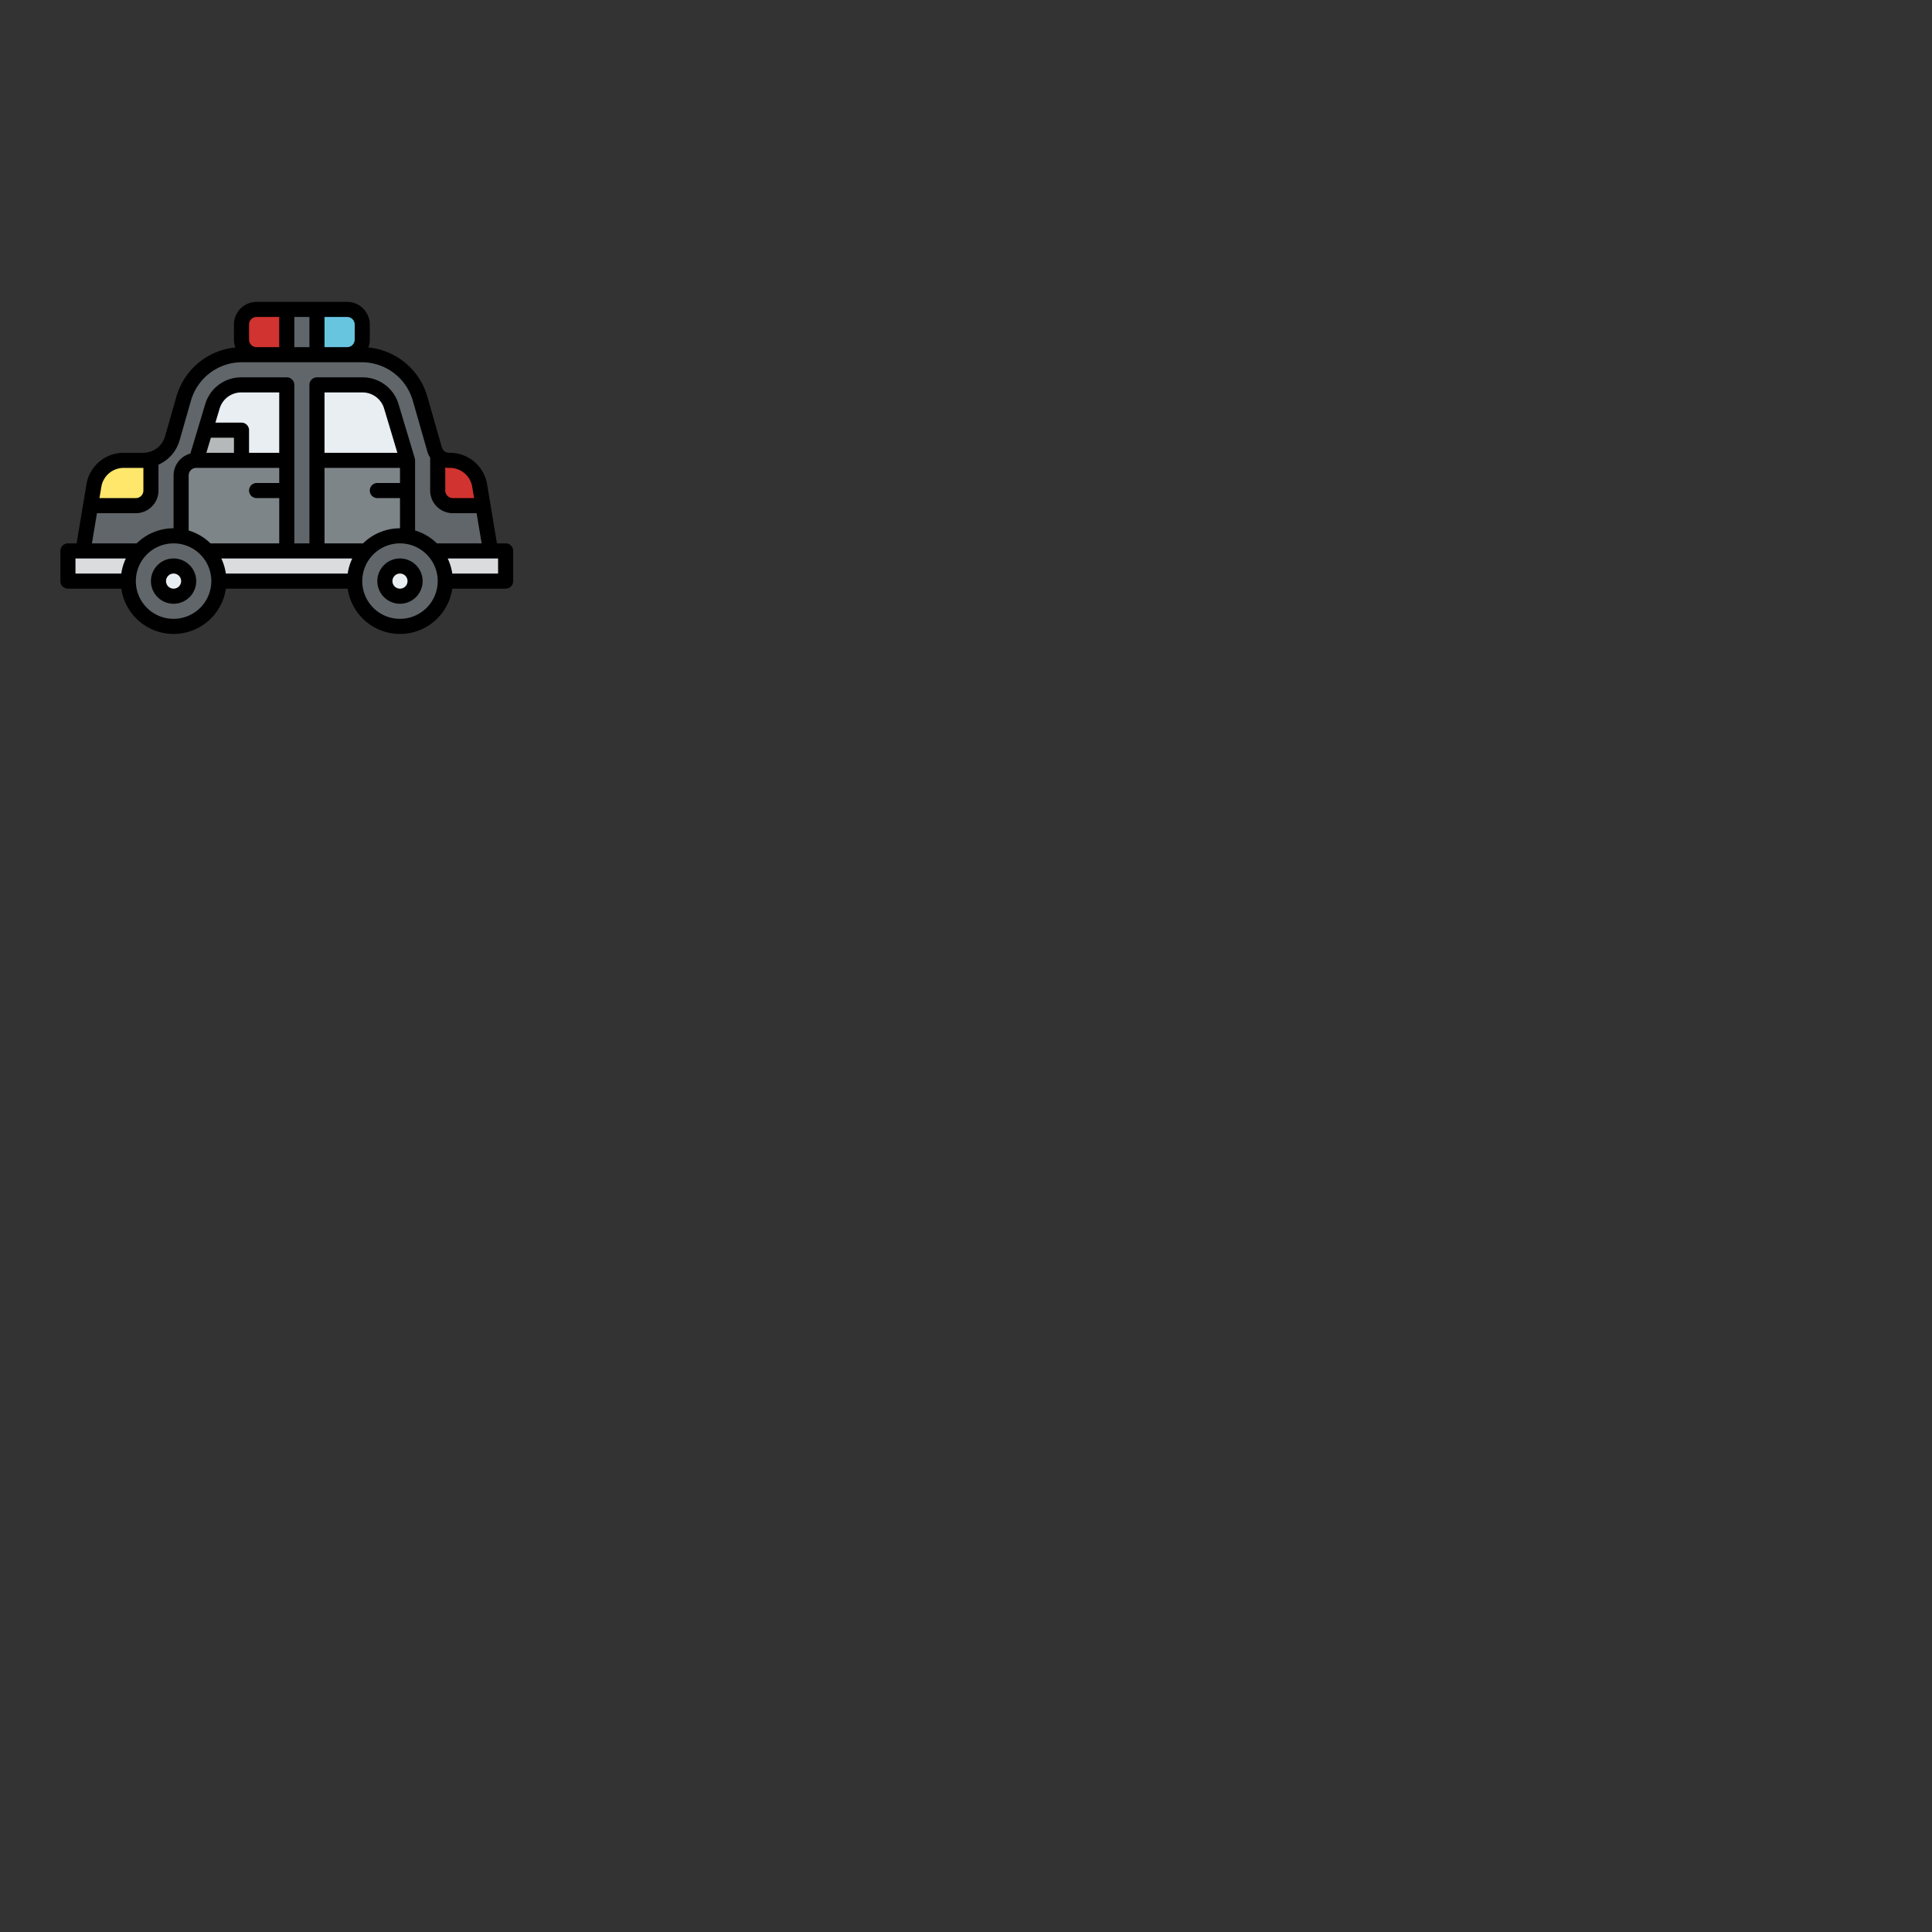 <?xml version="1.0" encoding="UTF-8" standalone="no"?>
<svg
   xmlns:dc="http://purl.org/dc/elements/1.1/"
   xmlns:cc="http://creativecommons.org/ns#"
   xmlns:rdf="http://www.w3.org/1999/02/22-rdf-syntax-ns#"
   xmlns:svg="http://www.w3.org/2000/svg"
   xmlns="http://www.w3.org/2000/svg"
   xmlns:sodipodi="http://sodipodi.sourceforge.net/DTD/sodipodi-0.dtd"
   xmlns:inkscape="http://www.inkscape.org/namespaces/inkscape"
   id="Filled"
   height="512"
   viewBox="0 0 512 512"
   width="512"
   version="1.1"
   sodipodi:docname="carro2.svg"
   inkscape:version="1.0 (6e3e5246a0, 2020-05-07)">
  <rect x="0" y="0" width="512" height="512" fill="#333333" stroke="none"/>
  <defs
     id="defs45" />
  <sodipodi:namedview
     inkscape:document-rotation="0"
     pagecolor="#ffffff"
     bordercolor="#666666"
     borderopacity="1"
     objecttolerance="10"
     gridtolerance="10"
     guidetolerance="10"
     inkscape:pageopacity="0"
     inkscape:pageshadow="2"
     inkscape:window-width="1294"
     inkscape:window-height="704"
     id="namedview43"
     showgrid="false"
     inkscape:zoom="1.0898438"
     inkscape:cx="256"
     inkscape:cy="256"
     inkscape:window-x="72"
     inkscape:window-y="27"
     inkscape:window-maximized="1"
     inkscape:current-layer="Filled" />
  <g
     id="g69"
     transform="matrix(0.25,0,0,0.25,12,60)">
    <path
       id="path2"
       fill="#606669"
       d="M 428.068,248 A 16,16 0 0 1 412.684,236.4 L 397.26,182.42 A 64,64 0 0 0 335.72,136 H 208.28 a 64,64 0 0 0 -61.54,46.42 l -12.108,42.372 A 32,32 0 0 1 103.863,248 H 83.11 A 32.015,32.015 0 0 0 51.54,274.74 L 48,296 40,344 h 432 l -8,-48 -3.54,-21.26 A 32.015,32.015 0 0 0 428.89,248 Z" />
    <path
       id="path4"
       fill="#dadcde"
       d="m 24,344 h 464 v 32 H 24 Z" />
    <circle
       id="circle6"
       r="48"
       fill="#606669"
       cy="376"
       cx="136" />
    <circle
       id="circle8"
       r="16"
       fill="#e9eef2"
       cy="376"
       cx="136" />
    <circle
       id="circle10"
       r="48"
       fill="#606669"
       cy="376"
       cx="376" />
    <g
       id="g18"
       fill="#e9eef2">
      <circle
         id="circle12"
         r="16"
         cy="376"
         cx="376" />
      <path
         id="path14"
         d="m 256,248 h -96 l 17.158,-57.195 A 32,32 0 0 1 207.809,168 H 256 Z" />
      <path
         id="path16"
         d="m 288,248 h 96 L 366.842,190.805 A 32,32 0 0 0 336.191,168 H 288 Z" />
    </g>
    <rect
       id="rect20"
       y="88"
       x="208"
       width="128"
       rx="16"
       height="48"
       fill="#d13330" />
    <path
       id="path22"
       fill="#67c5e0"
       d="m 336,104 v 16 a 16,16 0 0 1 -16,16 H 288 V 88 h 32 a 16,16 0 0 1 16,16 z" />
    <path
       id="path24"
       fill="#606669"
       d="m 256,88 h 32 v 48 h -32 z" />
    <path
       id="path26"
       fill="#7e8589"
       d="m 256,248 v 96 H 171.77 A 47.806,47.806 0 0 0 144,328.67 V 264 a 16,16 0 0 1 16,-16 z" />
    <path
       id="path28"
       fill="#b6b9ba"
       d="M 169.6,216 H 208 v 32 h -48" />
    <path
       id="path30"
       fill="#7e8589"
       d="m 384,248 v 80.67 A 48,48 0 0 0 340.23,344 H 288 v -96 z" />
    <path
       id="path32"
       fill="#d13330"
       d="m 464,296 h -32 a 16,16 0 0 1 -16,-16 v -37.49 a 16.027,16.027 0 0 0 12.07,5.49 h 0.82 a 32.015,32.015 0 0 1 31.57,26.74 z" />
    <path
       id="path34"
       fill="#ffe76c"
       d="M 103.86,248 H 83.11 A 32.015,32.015 0 0 0 51.54,274.74 L 48,296 h 48 a 16,16 0 0 0 16,-16 v -33.06 a 31.386,31.386 0 0 1 -8.14,1.06 z" />
    <path
       id="path36"
       d="m 488,336 h -9.223 L 468.351,273.421 A 39.894,39.894 0 0 0 428.89,240 h -0.822 a 8.036,8.036 0 0 1 -7.692,-5.8 L 404.952,180.225 A 72.342,72.342 0 0 0 342.505,128.338 23.892,23.892 0 0 0 344,120 V 104 A 24.027,24.027 0 0 0 320,80 h -96 a 24.027,24.027 0 0 0 -24,24 v 16 a 23.892,23.892 0 0 0 1.5,8.336 72.342,72.342 0 0 0 -62.447,51.886 L 126.94,222.594 A 24.1,24.1 0 0 1 103.863,240 H 83.11 A 39.893,39.893 0 0 0 43.649,273.426 L 33.223,336 H 24 a 8,8 0 0 0 -8,8 v 32 a 8,8 0 0 0 8,8 h 56.581 a 55.992,55.992 0 0 0 110.838,0 h 129.162 a 55.992,55.992 0 0 0 110.838,0 H 488 a 8,8 0 0 0 8,-8 v -32 a 8,8 0 0 0 -8,-8 z m -64,-80.356 a 23.74,23.74 0 0 0 4.068,0.356 h 0.822 a 23.941,23.941 0 0 1 23.679,20.055 L 454.559,288 H 432 a 8.009,8.009 0 0 1 -8,-8 z M 296,96 h 24 a 8.009,8.009 0 0 1 8,8 v 16 a 8.009,8.009 0 0 1 -8,8 h -24 z m -32,0 h 16 v 32 h -16 z m -48,8 a 8.009,8.009 0 0 1 8,-8 h 24 v 32 h -24 a 8.009,8.009 0 0 1 -8,-8 z M 59.431,276.06 A 23.941,23.941 0 0 1 83.11,256 H 103.863 104 v 24 a 8.009,8.009 0 0 1 -8,8 H 57.441 Z M 80.581,368 H 32 v -16 h 53.414 a 55.52,55.52 0 0 0 -4.833,16 z M 136,416 a 40,40 0 1 1 40,-40 40.045,40.045 0 0 1 -40,40 z m 39.138,-80 A 56.025,56.025 0 0 0 152,322.341 V 264 a 8.009,8.009 0 0 1 8,-8 h 88 v 16 h -24 a 8,8 0 0 0 0,16 h 24 v 48 z M 208,208 h -27.648 l 4.469,-14.9 A 23.851,23.851 0 0 1 207.809,176 H 248 v 64 h -32 v -24 a 8,8 0 0 0 -8,-8 z m -8,16 v 16 h -29.248 l 4.8,-16 z M 320.581,368 H 191.419 a 55.52,55.52 0 0 0 -4.833,-16 h 138.828 a 55.52,55.52 0 0 0 -4.833,16 z M 296,336 v -80 h 80 v 16 h -24 a 8,8 0 0 0 0,16 h 24 v 32 a 55.8,55.8 0 0 0 -39.138,16 z m 0,-96 v -64 h 40.191 a 23.851,23.851 0 0 1 22.988,17.1 l 14.069,46.9 z m 80,176 a 40,40 0 1 1 40,-40 40.045,40.045 0 0 1 -40,40 z m 39.138,-80 A 56.025,56.025 0 0 0 392,322.341 V 248 h -0.013 a 8,8 0 0 0 -0.324,-2.3 L 374.5,188.506 A 39.754,39.754 0 0 0 336.191,160 H 288 a 8,8 0 0 0 -8,8 V 336 H 264 V 168 a 8,8 0 0 0 -8,-8 H 207.809 A 39.754,39.754 0 0 0 169.5,188.506 l -15.7,52.309 A 24.041,24.041 0 0 0 136,264 v 56 A 55.8,55.8 0 0 0 96.862,336 H 49.443 l 5.332,-32 H 96 a 24.028,24.028 0 0 0 24,-24 v -27.438 a 40.146,40.146 0 0 0 22.324,-25.572 l 12.109,-42.373 A 56.236,56.236 0 0 1 208.28,144 h 127.44 a 56.238,56.238 0 0 1 53.848,40.618 L 404.992,238.6 A 23.732,23.732 0 0 0 408,245.112 V 280 a 24.027,24.027 0 0 0 24,24 h 25.225 l 5.332,32 z M 480,368 h -48.581 a 55.52,55.52 0 0 0 -4.833,-16 H 480 Z" />
    <path
       id="path38"
       d="m 136,352 a 24,24 0 1 0 24,24 24.027,24.027 0 0 0 -24,-24 z m 0,32 a 8,8 0 1 1 8,-8 8.009,8.009 0 0 1 -8,8 z" />
    <path
       id="path40"
       d="m 376,352 a 24,24 0 1 0 24,24 24.027,24.027 0 0 0 -24,-24 z m 0,32 a 8,8 0 1 1 8,-8 8.009,8.009 0 0 1 -8,8 z" />
  </g>
</svg>
